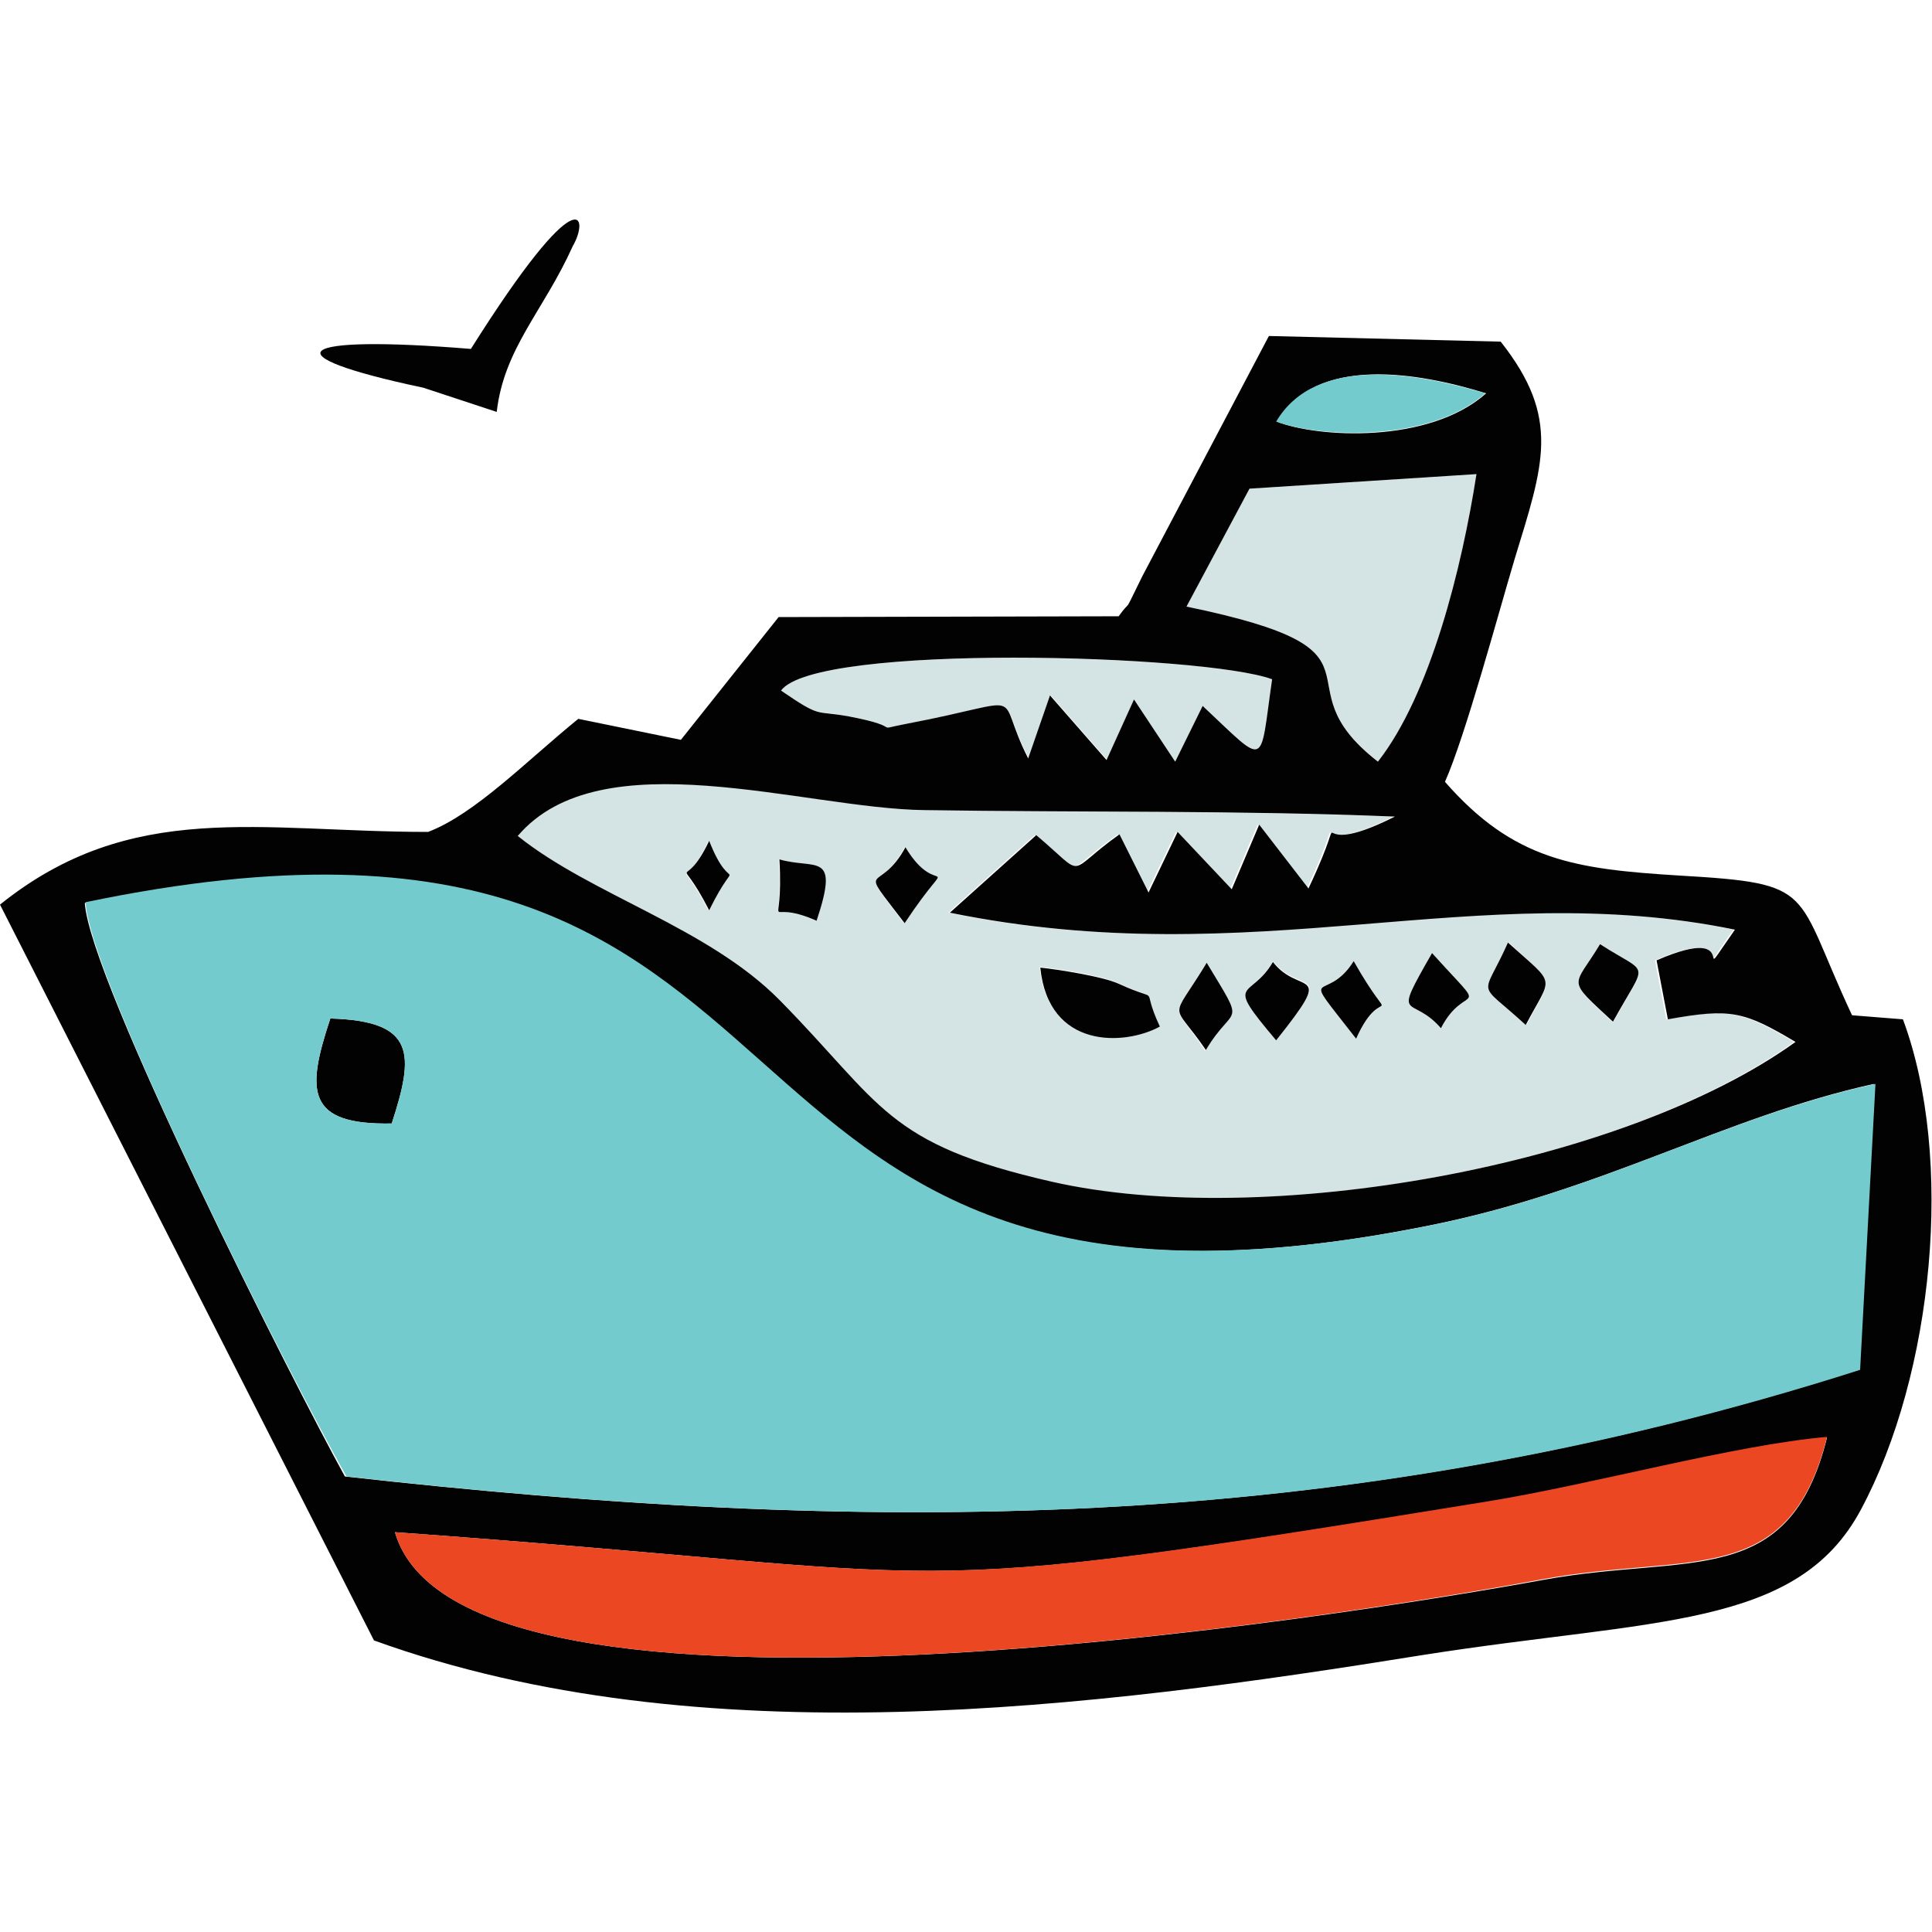 <?xml version="1.0" encoding="utf-8"?>
<!-- Generator: Adobe Illustrator 24.1.2, SVG Export Plug-In . SVG Version: 6.00 Build 0)  -->
<svg version="1.1" id="Слой_1" xmlns="http://www.w3.org/2000/svg" xmlns:xlink="http://www.w3.org/1999/xlink" x="0px" y="0px"
	 viewBox="0 0 239.2 239.2" style="enable-background:new 0 0 239.2 239.2;" xml:space="preserve">
<style type="text/css">
	.st0{fill-rule:evenodd;clip-rule:evenodd;fill:#D4E3E3;}
	.st1{fill-rule:evenodd;clip-rule:evenodd;fill:#020202;}
	.st2{fill-rule:evenodd;clip-rule:evenodd;fill:#74CBCE;}
	.st3{fill-rule:evenodd;clip-rule:evenodd;fill:#EC4723;}
</style>
<path class="st0" d="M149.3,119.3c5,8.3,3.4,4.8-0.1,10.8C145,123.7,144.8,126.8,149.3,119.3z M177.3,118c7.4,8.2,4.2,3.3,1.1,9.3
	C174.7,123,172.2,126.9,177.3,118L177.3,118z M167.6,119c5.4,9.5,3.8,2,0.3,9.6C160.5,119.1,164.1,124.6,167.6,119L167.6,119z
	 M157.6,119c3.4,4.3,8,0.3,0.4,9.7C151.4,121,154.8,123.9,157.6,119L157.6,119z M138.4,121.7c5.8,2.7,2.5-0.3,5.1,5.3
	c-4.3,2.4-13.8,2.8-14.8-7.3C130.7,119.9,136.6,120.8,138.4,121.7L138.4,121.7z M198.1,117c6.2,4,5.9,1.8,1.6,9.6
	C193.8,121,194.8,122.4,198.1,117z M186.8,116.7c6,5.6,5.4,3.9,2.2,10.2C182.7,121.2,183.5,123.9,186.8,116.7L186.8,116.7z
	 M112,104.9c4.2,7,6.5-0.4-0.1,9.4C105.9,106.3,108.8,111,112,104.9z M96.4,106.4c4.5,1.3,7.5-1,4.6,7.6
	C94.1,110.9,97.1,116.6,96.4,106.4L96.4,106.4z M87.7,112.7c-4.1-7.9-3.2-1.5,0-8.6C90.6,111.4,91.6,105,87.7,112.7L87.7,112.7z
	 M64,103.5c9.2,7.3,23.5,11.3,32.3,20.3c12.8,13,13.1,17.7,33.7,22.5c26.3,6,70.7-1.8,92.1-17.3c-6.4-3.8-8-4.2-15.8-2.8l-1.4-7.3
	c11.5-5,3.8,4.6,9.7-3.8c-32.1-6.7-59.4,5.6-97.2-2.1l10.7-9.6c6.4,5.4,3.3,4.8,10.3-0.1l3.6,7.2l3.6-7.5l6.7,7.1l3.4-8l6.1,7.9
	c6-12.7-1.6-2.7,10.7-8.9c-19.6-0.8-38.7-0.5-58.3-0.8C99.5,100,74.4,91.4,64,103.5L64,103.5z"/>
<path class="st0" d="M146.9,75.1c27.1,5.6,10.8,9.2,23.7,19.2c6.5-8.3,10.4-23.9,12.2-35.6l-28.1,1.8L146.9,75.1z"/>
<path class="st0" d="M96.7,85.5c5,3.5,4,2.3,8.4,3.2c7.5,1.4,2.6,1.8,7.3,0.9c15.8-3,10.5-4.2,15,4.3l2.7-7.8l7,8l3.3-7.5l5.1,7.7
	l3.4-6.9c8.1,7.6,7,7.7,8.6-3.3C149.1,81,101,79.6,96.7,85.5z"/>
<path class="st1" d="M48.9,189.7c73.9,5.3,58.3,8.7,135.2-3.7c13-2.1,30.6-7,42.1-8c-4.7,18.9-17,14.3-35.1,17.6
	C168.1,199.8,57.1,218,48.9,189.7z M10.5,111.8c99-20.6,68.4,59.5,166.1,40c21.8-4.3,36.8-13.5,55.4-17.6l-1.9,35.4
	c-65.2,20.8-124,20.3-187.4,13.2C36.3,171.2,11.1,121.4,10.5,111.8z M64.1,103.5c10.3-12.1,35.4-3.4,50.3-3.2
	c19.6,0.3,38.7,0,58.3,0.8c-12.3,6.2-4.7-3.8-10.7,8.9l-6.1-7.9l-3.4,8l-6.7-7.1l-3.6,7.5l-3.6-7.2c-6.9,4.9-3.9,5.5-10.3,0.1
	l-10.7,9.6c37.8,7.7,65.1-4.5,97.2,2.1c-5.9,8.4,1.8-1.2-9.7,3.8l1.4,7.3c7.8-1.4,9.4-1,15.8,2.8c-21.4,15.4-65.8,23.3-92.1,17.3
	c-20.6-4.7-20.9-9.5-33.7-22.5C87.6,114.8,73.2,110.8,64.1,103.5z M105.1,88.7c-4.3-0.8-3.3,0.3-8.4-3.2c4.3-5.9,52.4-4.5,60.8-1.4
	c-1.6,11-0.5,10.9-8.6,3.3l-3.4,6.9l-5.1-7.7l-3.4,7.5l-7-8l-2.7,7.8c-4.4-8.6,0.8-7.3-15-4.3C107.6,90.5,112.5,90.1,105.1,88.7
	L105.1,88.7z M154.7,60.5l28.1-1.8c-1.8,11.6-5.7,27.3-12.2,35.6c-12.9-10,3.4-13.6-23.7-19.2L154.7,60.5z M158.1,52.2
	c4.9-8.3,17.5-6.1,25.9-3.5C176.9,55,163.1,54.2,158.1,52.2L158.1,52.2z M138.5,76.3l-42.1,0.1L84.3,91.6L71.6,89
	c-6.4,5.2-12.8,11.8-18.6,14c-20.8,0-36.7-4.1-53,9l46.3,91.1c40.4,14.6,88.9,8.4,129.9,1.8c28.6-4.5,46.3-3.2,54.2-18
	c9-16.8,11.6-43.5,5.2-60.7l-6.3-0.5c-7.3-15.6-4.2-16.3-21.4-17.3c-13-0.8-20.5-1.9-29-11.6c2.5-5.6,6.6-20.8,8.6-27.5
	c3.6-11.8,5.8-17.5-1.7-27l-28.7-0.7l-15.7,29.8C138.8,76.7,140.3,73.8,138.5,76.3z"/>
<path class="st1" d="M58.3,43.2c-21.9-1.8-25.3,0.7-5.9,4.8l9.1,3c0.9-7.9,5.8-12.5,9.4-20.5C73,26.9,71.9,21.6,58.3,43.2z"/>
<path class="st1" d="M48.5,139.1c2.8-8.6,3-12.7-7.6-13C37.9,135.1,37.9,139.3,48.5,139.1z"/>
<path class="st1" d="M143.6,127.1c-2.6-5.6,0.6-2.7-5.1-5.3c-1.9-0.9-7.7-1.8-9.7-2C129.8,129.9,139.2,129.5,143.6,127.1z"/>
<path class="st1" d="M158,128.8c7.5-9.4,2.9-5.4-0.4-9.7C154.8,123.9,151.4,121,158,128.8z"/>
<path class="st1" d="M188.9,126.9c3.3-6.3,3.9-4.7-2.2-10.2C183.5,123.9,182.7,121.2,188.9,126.9z"/>
<path class="st1" d="M199.7,126.5c4.3-7.8,4.6-5.6-1.6-9.6C194.8,122.4,193.8,121,199.7,126.5z"/>
<path class="st1" d="M149.3,130c3.5-5.9,5.1-2.5,0.1-10.8C144.8,126.8,145,123.7,149.3,130z"/>
<path class="st1" d="M178.4,127.3c3.1-6,6.4-1-1.1-9.3C172.2,126.9,174.7,123,178.4,127.3z"/>
<path class="st1" d="M101.1,114c2.9-8.7-0.1-6.3-4.6-7.6C97.1,116.6,94.1,110.9,101.1,114z"/>
<path class="st1" d="M167.9,128.6c3.4-7.6,5.1-0.1-0.3-9.6C164.1,124.6,160.5,119.1,167.9,128.6z"/>
<path class="st1" d="M112,114.3c6.5-9.8,4.3-2.4,0.1-9.4C108.8,111,105.9,106.3,112,114.3z"/>
<path class="st1" d="M87.8,112.7c3.8-7.7,2.9-1.2,0-8.6C84.5,111.1,83.7,104.7,87.8,112.7z"/>
<path class="st2" d="M40.9,126.1c10.6,0.3,10.4,4.4,7.6,13C37.9,139.3,37.9,135.1,40.9,126.1z M176.7,151.8
	c-97.7,19.4-67.1-60.7-166.1-40.1c0.5,9.7,25.7,59.5,32.3,71.1c63.4,7.1,122.2,7.6,187.4-13.2l1.9-35.4
	C213.4,138.3,198.4,147.5,176.7,151.8z"/>
<path class="st2" d="M158,52.2c5.1,1.9,18.9,2.7,25.9-3.5C175.5,46.2,162.9,43.9,158,52.2z"/>
<path class="st3" d="M48.9,189.7c8.2,28.3,119.2,10.1,142.2,5.8c18.1-3.3,30.4,1.3,35.1-17.6c-11.5,1-29.1,5.9-42.1,8
	C107.2,198.4,122.8,195,48.9,189.7z"/>
</svg>

